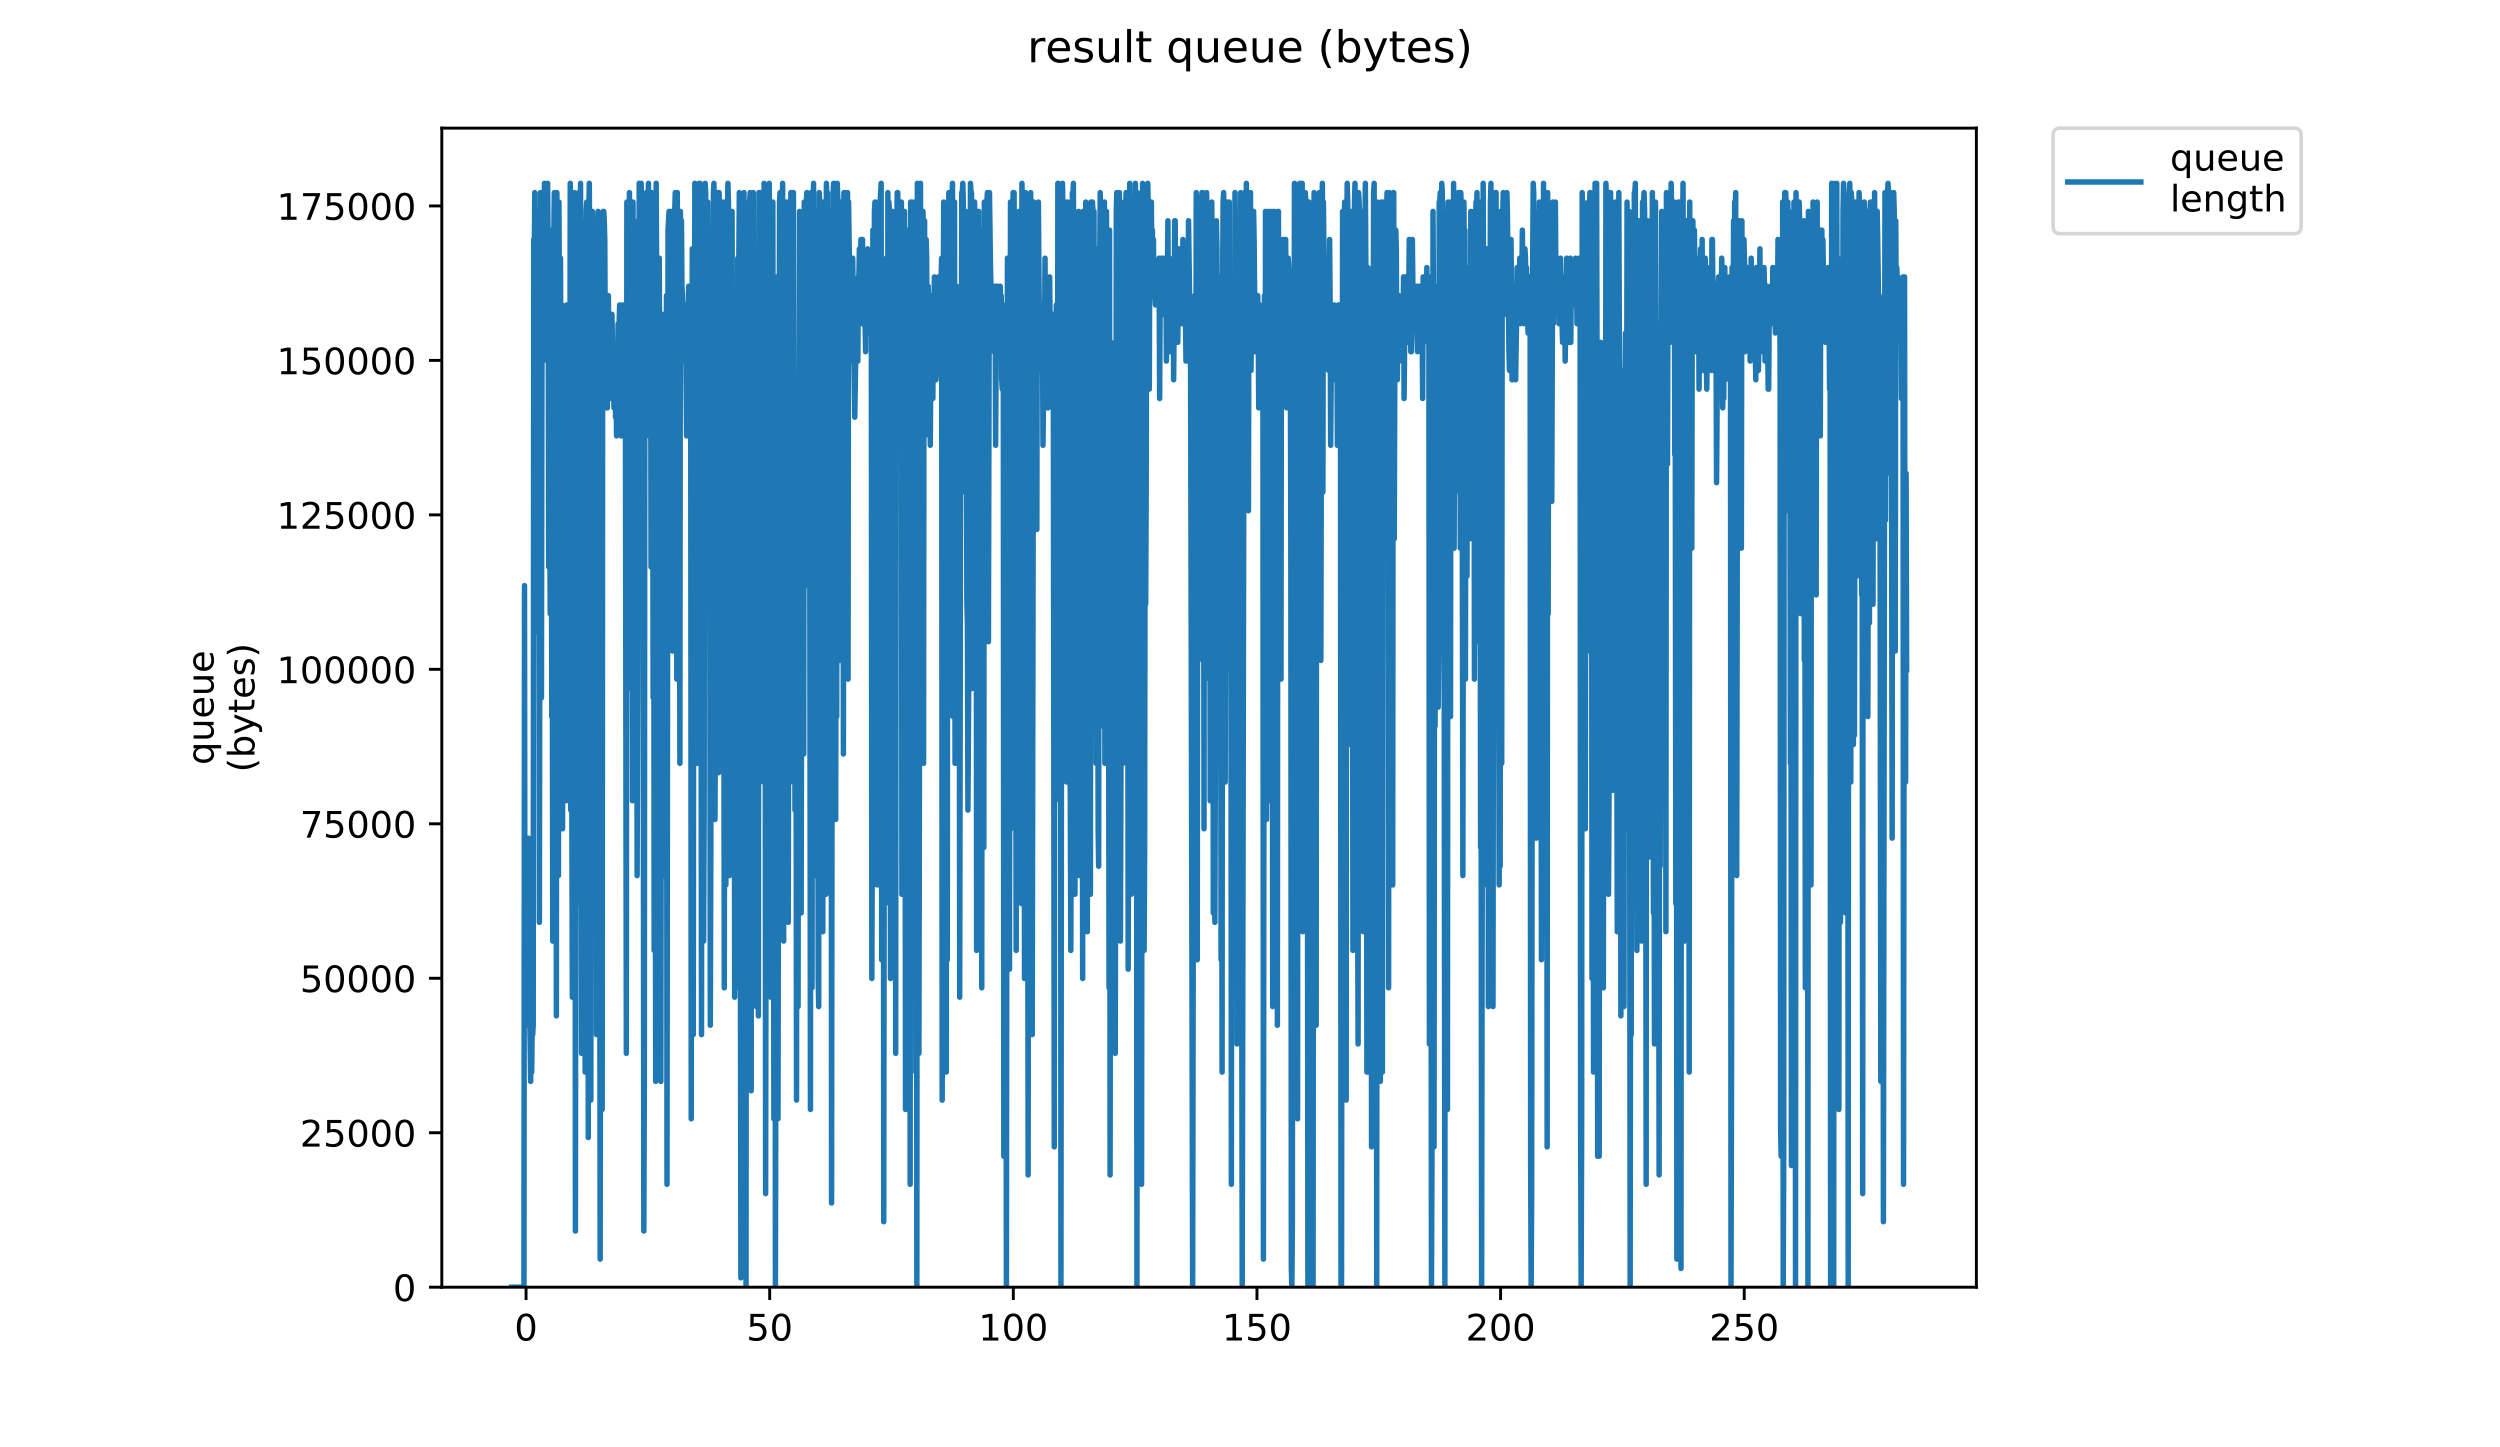 <?xml version="1.0" encoding="utf-8" standalone="no"?>
<!DOCTYPE svg PUBLIC "-//W3C//DTD SVG 1.1//EN"
  "http://www.w3.org/Graphics/SVG/1.1/DTD/svg11.dtd">
<!-- Created with matplotlib (https://matplotlib.org/) -->
<svg height="396pt" version="1.1" viewBox="0 0 684 396" width="684pt" xmlns="http://www.w3.org/2000/svg" xmlns:xlink="http://www.w3.org/1999/xlink">
 <defs>
  <style type="text/css">
*{stroke-linecap:butt;stroke-linejoin:round;}
  </style>
 </defs>
 <g id="figure_1">
  <g id="patch_1">
   <path d="M 0 396 
L 684 396 
L 684 0 
L 0 0 
z
" style="fill:#ffffff;"/>
  </g>
  <g id="axes_1">
   <g id="patch_2">
    <path d="M 120.879 352.174 
L 540.734 352.174 
L 540.734 35.062 
L 120.879 35.062 
z
" style="fill:#ffffff;"/>
   </g>
   <g id="matplotlib.axis_1">
    <g id="xtick_1">
     <g id="line2d_1">
      <defs>
       <path d="M 0 0 
L 0 3.5 
" id="md3174b43a6" style="stroke:#000000;stroke-width:0.8;"/>
      </defs>
      <g>
       <use style="stroke:#000000;stroke-width:0.8;" x="143.93" xlink:href="#md3174b43a6" y="352.174"/>
      </g>
     </g>
     <g id="text_1">
      <!-- 0 -->
      <defs>
       <path d="M 31.781 66.406 
Q 24.172 66.406 20.328 58.906 
Q 16.5 51.422 16.5 36.375 
Q 16.5 21.391 20.328 13.891 
Q 24.172 6.391 31.781 6.391 
Q 39.453 6.391 43.281 13.891 
Q 47.125 21.391 47.125 36.375 
Q 47.125 51.422 43.281 58.906 
Q 39.453 66.406 31.781 66.406 
z
M 31.781 74.219 
Q 44.047 74.219 50.516 64.516 
Q 56.984 54.828 56.984 36.375 
Q 56.984 17.969 50.516 8.266 
Q 44.047 -1.422 31.781 -1.422 
Q 19.531 -1.422 13.062 8.266 
Q 6.594 17.969 6.594 36.375 
Q 6.594 54.828 13.062 64.516 
Q 19.531 74.219 31.781 74.219 
z
" id="DejaVuSans-48"/>
      </defs>
      <g transform="translate(140.748 366.773)scale(0.1 -0.1)">
       <use xlink:href="#DejaVuSans-48"/>
      </g>
     </g>
    </g>
    <g id="xtick_2">
     <g id="line2d_2">
      <g>
       <use style="stroke:#000000;stroke-width:0.8;" x="210.588" xlink:href="#md3174b43a6" y="352.174"/>
      </g>
     </g>
     <g id="text_2">
      <!-- 50 -->
      <defs>
       <path d="M 10.797 72.906 
L 49.516 72.906 
L 49.516 64.594 
L 19.828 64.594 
L 19.828 46.734 
Q 21.969 47.469 24.109 47.828 
Q 26.266 48.188 28.422 48.188 
Q 40.625 48.188 47.75 41.5 
Q 54.891 34.812 54.891 23.391 
Q 54.891 11.625 47.562 5.094 
Q 40.234 -1.422 26.906 -1.422 
Q 22.312 -1.422 17.547 -0.641 
Q 12.797 0.141 7.719 1.703 
L 7.719 11.625 
Q 12.109 9.234 16.797 8.062 
Q 21.484 6.891 26.703 6.891 
Q 35.156 6.891 40.078 11.328 
Q 45.016 15.766 45.016 23.391 
Q 45.016 31 40.078 35.438 
Q 35.156 39.891 26.703 39.891 
Q 22.75 39.891 18.812 39.016 
Q 14.891 38.141 10.797 36.281 
z
" id="DejaVuSans-53"/>
      </defs>
      <g transform="translate(204.225 366.773)scale(0.1 -0.1)">
       <use xlink:href="#DejaVuSans-53"/>
       <use x="63.623" xlink:href="#DejaVuSans-48"/>
      </g>
     </g>
    </g>
    <g id="xtick_3">
     <g id="line2d_3">
      <g>
       <use style="stroke:#000000;stroke-width:0.8;" x="277.246" xlink:href="#md3174b43a6" y="352.174"/>
      </g>
     </g>
     <g id="text_3">
      <!-- 100 -->
      <defs>
       <path d="M 12.406 8.297 
L 28.516 8.297 
L 28.516 63.922 
L 10.984 60.406 
L 10.984 69.391 
L 28.422 72.906 
L 38.281 72.906 
L 38.281 8.297 
L 54.391 8.297 
L 54.391 0 
L 12.406 0 
z
" id="DejaVuSans-49"/>
      </defs>
      <g transform="translate(267.703 366.773)scale(0.1 -0.1)">
       <use xlink:href="#DejaVuSans-49"/>
       <use x="63.623" xlink:href="#DejaVuSans-48"/>
       <use x="127.246" xlink:href="#DejaVuSans-48"/>
      </g>
     </g>
    </g>
    <g id="xtick_4">
     <g id="line2d_4">
      <g>
       <use style="stroke:#000000;stroke-width:0.8;" x="343.905" xlink:href="#md3174b43a6" y="352.174"/>
      </g>
     </g>
     <g id="text_4">
      <!-- 150 -->
      <g transform="translate(334.361 366.773)scale(0.1 -0.1)">
       <use xlink:href="#DejaVuSans-49"/>
       <use x="63.623" xlink:href="#DejaVuSans-53"/>
       <use x="127.246" xlink:href="#DejaVuSans-48"/>
      </g>
     </g>
    </g>
    <g id="xtick_5">
     <g id="line2d_5">
      <g>
       <use style="stroke:#000000;stroke-width:0.8;" x="410.563" xlink:href="#md3174b43a6" y="352.174"/>
      </g>
     </g>
     <g id="text_5">
      <!-- 200 -->
      <defs>
       <path d="M 19.188 8.297 
L 53.609 8.297 
L 53.609 0 
L 7.328 0 
L 7.328 8.297 
Q 12.938 14.109 22.625 23.891 
Q 32.328 33.688 34.812 36.531 
Q 39.547 41.844 41.422 45.531 
Q 43.312 49.219 43.312 52.781 
Q 43.312 58.594 39.234 62.25 
Q 35.156 65.922 28.609 65.922 
Q 23.969 65.922 18.812 64.312 
Q 13.672 62.703 7.812 59.422 
L 7.812 69.391 
Q 13.766 71.781 18.938 73 
Q 24.125 74.219 28.422 74.219 
Q 39.75 74.219 46.484 68.547 
Q 53.219 62.891 53.219 53.422 
Q 53.219 48.922 51.531 44.891 
Q 49.859 40.875 45.406 35.406 
Q 44.188 33.984 37.641 27.219 
Q 31.109 20.453 19.188 8.297 
z
" id="DejaVuSans-50"/>
      </defs>
      <g transform="translate(401.019 366.773)scale(0.1 -0.1)">
       <use xlink:href="#DejaVuSans-50"/>
       <use x="63.623" xlink:href="#DejaVuSans-48"/>
       <use x="127.246" xlink:href="#DejaVuSans-48"/>
      </g>
     </g>
    </g>
    <g id="xtick_6">
     <g id="line2d_6">
      <g>
       <use style="stroke:#000000;stroke-width:0.8;" x="477.221" xlink:href="#md3174b43a6" y="352.174"/>
      </g>
     </g>
     <g id="text_6">
      <!-- 250 -->
      <g transform="translate(467.678 366.773)scale(0.1 -0.1)">
       <use xlink:href="#DejaVuSans-50"/>
       <use x="63.623" xlink:href="#DejaVuSans-53"/>
       <use x="127.246" xlink:href="#DejaVuSans-48"/>
      </g>
     </g>
    </g>
   </g>
   <g id="matplotlib.axis_2">
    <g id="ytick_1">
     <g id="line2d_7">
      <defs>
       <path d="M 0 0 
L -3.5 0 
" id="m52526a9db9" style="stroke:#000000;stroke-width:0.8;"/>
      </defs>
      <g>
       <use style="stroke:#000000;stroke-width:0.8;" x="120.879" xlink:href="#m52526a9db9" y="352.174"/>
      </g>
     </g>
     <g id="text_7">
      <!-- 0 -->
      <g transform="translate(107.516 355.973)scale(0.1 -0.1)">
       <use xlink:href="#DejaVuSans-48"/>
      </g>
     </g>
    </g>
    <g id="ytick_2">
     <g id="line2d_8">
      <g>
       <use style="stroke:#000000;stroke-width:0.8;" x="120.879" xlink:href="#m52526a9db9" y="309.912"/>
      </g>
     </g>
     <g id="text_8">
      <!-- 25000 -->
      <g transform="translate(82.066 313.711)scale(0.1 -0.1)">
       <use xlink:href="#DejaVuSans-50"/>
       <use x="63.623" xlink:href="#DejaVuSans-53"/>
       <use x="127.246" xlink:href="#DejaVuSans-48"/>
       <use x="190.869" xlink:href="#DejaVuSans-48"/>
       <use x="254.492" xlink:href="#DejaVuSans-48"/>
      </g>
     </g>
    </g>
    <g id="ytick_3">
     <g id="line2d_9">
      <g>
       <use style="stroke:#000000;stroke-width:0.8;" x="120.879" xlink:href="#m52526a9db9" y="267.649"/>
      </g>
     </g>
     <g id="text_9">
      <!-- 50000 -->
      <g transform="translate(82.066 271.448)scale(0.1 -0.1)">
       <use xlink:href="#DejaVuSans-53"/>
       <use x="63.623" xlink:href="#DejaVuSans-48"/>
       <use x="127.246" xlink:href="#DejaVuSans-48"/>
       <use x="190.869" xlink:href="#DejaVuSans-48"/>
       <use x="254.492" xlink:href="#DejaVuSans-48"/>
      </g>
     </g>
    </g>
    <g id="ytick_4">
     <g id="line2d_10">
      <g>
       <use style="stroke:#000000;stroke-width:0.8;" x="120.879" xlink:href="#m52526a9db9" y="225.387"/>
      </g>
     </g>
     <g id="text_10">
      <!-- 75000 -->
      <defs>
       <path d="M 8.203 72.906 
L 55.078 72.906 
L 55.078 68.703 
L 28.609 0 
L 18.312 0 
L 43.219 64.594 
L 8.203 64.594 
z
" id="DejaVuSans-55"/>
      </defs>
      <g transform="translate(82.066 229.186)scale(0.1 -0.1)">
       <use xlink:href="#DejaVuSans-55"/>
       <use x="63.623" xlink:href="#DejaVuSans-53"/>
       <use x="127.246" xlink:href="#DejaVuSans-48"/>
       <use x="190.869" xlink:href="#DejaVuSans-48"/>
       <use x="254.492" xlink:href="#DejaVuSans-48"/>
      </g>
     </g>
    </g>
    <g id="ytick_5">
     <g id="line2d_11">
      <g>
       <use style="stroke:#000000;stroke-width:0.8;" x="120.879" xlink:href="#m52526a9db9" y="183.124"/>
      </g>
     </g>
     <g id="text_11">
      <!-- 100000 -->
      <g transform="translate(75.704 186.923)scale(0.1 -0.1)">
       <use xlink:href="#DejaVuSans-49"/>
       <use x="63.623" xlink:href="#DejaVuSans-48"/>
       <use x="127.246" xlink:href="#DejaVuSans-48"/>
       <use x="190.869" xlink:href="#DejaVuSans-48"/>
       <use x="254.492" xlink:href="#DejaVuSans-48"/>
       <use x="318.115" xlink:href="#DejaVuSans-48"/>
      </g>
     </g>
    </g>
    <g id="ytick_6">
     <g id="line2d_12">
      <g>
       <use style="stroke:#000000;stroke-width:0.8;" x="120.879" xlink:href="#m52526a9db9" y="140.862"/>
      </g>
     </g>
     <g id="text_12">
      <!-- 125000 -->
      <g transform="translate(75.704 144.661)scale(0.1 -0.1)">
       <use xlink:href="#DejaVuSans-49"/>
       <use x="63.623" xlink:href="#DejaVuSans-50"/>
       <use x="127.246" xlink:href="#DejaVuSans-53"/>
       <use x="190.869" xlink:href="#DejaVuSans-48"/>
       <use x="254.492" xlink:href="#DejaVuSans-48"/>
       <use x="318.115" xlink:href="#DejaVuSans-48"/>
      </g>
     </g>
    </g>
    <g id="ytick_7">
     <g id="line2d_13">
      <g>
       <use style="stroke:#000000;stroke-width:0.8;" x="120.879" xlink:href="#m52526a9db9" y="98.599"/>
      </g>
     </g>
     <g id="text_13">
      <!-- 150000 -->
      <g transform="translate(75.704 102.398)scale(0.1 -0.1)">
       <use xlink:href="#DejaVuSans-49"/>
       <use x="63.623" xlink:href="#DejaVuSans-53"/>
       <use x="127.246" xlink:href="#DejaVuSans-48"/>
       <use x="190.869" xlink:href="#DejaVuSans-48"/>
       <use x="254.492" xlink:href="#DejaVuSans-48"/>
       <use x="318.115" xlink:href="#DejaVuSans-48"/>
      </g>
     </g>
    </g>
    <g id="ytick_8">
     <g id="line2d_14">
      <g>
       <use style="stroke:#000000;stroke-width:0.8;" x="120.879" xlink:href="#m52526a9db9" y="56.337"/>
      </g>
     </g>
     <g id="text_14">
      <!-- 175000 -->
      <g transform="translate(75.704 60.136)scale(0.1 -0.1)">
       <use xlink:href="#DejaVuSans-49"/>
       <use x="63.623" xlink:href="#DejaVuSans-55"/>
       <use x="127.246" xlink:href="#DejaVuSans-53"/>
       <use x="190.869" xlink:href="#DejaVuSans-48"/>
       <use x="254.492" xlink:href="#DejaVuSans-48"/>
       <use x="318.115" xlink:href="#DejaVuSans-48"/>
      </g>
     </g>
    </g>
    <g id="text_15">
     <!-- queue -->
     <defs>
      <path d="M 14.797 27.297 
Q 14.797 17.391 18.875 11.75 
Q 22.953 6.109 30.078 6.109 
Q 37.203 6.109 41.297 11.75 
Q 45.406 17.391 45.406 27.297 
Q 45.406 37.203 41.297 42.844 
Q 37.203 48.484 30.078 48.484 
Q 22.953 48.484 18.875 42.844 
Q 14.797 37.203 14.797 27.297 
z
M 45.406 8.203 
Q 42.578 3.328 38.25 0.953 
Q 33.938 -1.422 27.875 -1.422 
Q 17.969 -1.422 11.734 6.484 
Q 5.516 14.406 5.516 27.297 
Q 5.516 40.188 11.734 48.094 
Q 17.969 56 27.875 56 
Q 33.938 56 38.25 53.625 
Q 42.578 51.266 45.406 46.391 
L 45.406 54.688 
L 54.391 54.688 
L 54.391 -20.797 
L 45.406 -20.797 
z
" id="DejaVuSans-113"/>
      <path d="M 8.5 21.578 
L 8.5 54.688 
L 17.484 54.688 
L 17.484 21.922 
Q 17.484 14.156 20.5 10.266 
Q 23.531 6.391 29.594 6.391 
Q 36.859 6.391 41.078 11.031 
Q 45.312 15.672 45.312 23.688 
L 45.312 54.688 
L 54.297 54.688 
L 54.297 0 
L 45.312 0 
L 45.312 8.406 
Q 42.047 3.422 37.719 1 
Q 33.406 -1.422 27.688 -1.422 
Q 18.266 -1.422 13.375 4.438 
Q 8.5 10.297 8.5 21.578 
z
M 31.109 56 
z
" id="DejaVuSans-117"/>
      <path d="M 56.203 29.594 
L 56.203 25.203 
L 14.891 25.203 
Q 15.484 15.922 20.484 11.062 
Q 25.484 6.203 34.422 6.203 
Q 39.594 6.203 44.453 7.469 
Q 49.312 8.734 54.109 11.281 
L 54.109 2.781 
Q 49.266 0.734 44.188 -0.344 
Q 39.109 -1.422 33.891 -1.422 
Q 20.797 -1.422 13.156 6.188 
Q 5.516 13.812 5.516 26.812 
Q 5.516 40.234 12.766 48.109 
Q 20.016 56 32.328 56 
Q 43.359 56 49.781 48.891 
Q 56.203 41.797 56.203 29.594 
z
M 47.219 32.234 
Q 47.125 39.594 43.094 43.984 
Q 39.062 48.391 32.422 48.391 
Q 24.906 48.391 20.391 44.141 
Q 15.875 39.891 15.188 32.172 
z
" id="DejaVuSans-101"/>
     </defs>
     <g transform="translate(58.426 209.283)rotate(-90)scale(0.1 -0.1)">
      <use xlink:href="#DejaVuSans-113"/>
      <use x="63.477" xlink:href="#DejaVuSans-117"/>
      <use x="126.855" xlink:href="#DejaVuSans-101"/>
      <use x="188.379" xlink:href="#DejaVuSans-117"/>
      <use x="251.758" xlink:href="#DejaVuSans-101"/>
     </g>
     <!-- (bytes) -->
     <defs>
      <path d="M 31 75.875 
Q 24.469 64.656 21.281 53.656 
Q 18.109 42.672 18.109 31.391 
Q 18.109 20.125 21.312 9.062 
Q 24.516 -2 31 -13.188 
L 23.188 -13.188 
Q 15.875 -1.703 12.234 9.375 
Q 8.594 20.453 8.594 31.391 
Q 8.594 42.281 12.203 53.312 
Q 15.828 64.359 23.188 75.875 
z
" id="DejaVuSans-40"/>
      <path d="M 48.688 27.297 
Q 48.688 37.203 44.609 42.844 
Q 40.531 48.484 33.406 48.484 
Q 26.266 48.484 22.188 42.844 
Q 18.109 37.203 18.109 27.297 
Q 18.109 17.391 22.188 11.75 
Q 26.266 6.109 33.406 6.109 
Q 40.531 6.109 44.609 11.75 
Q 48.688 17.391 48.688 27.297 
z
M 18.109 46.391 
Q 20.953 51.266 25.266 53.625 
Q 29.594 56 35.594 56 
Q 45.562 56 51.781 48.094 
Q 58.016 40.188 58.016 27.297 
Q 58.016 14.406 51.781 6.484 
Q 45.562 -1.422 35.594 -1.422 
Q 29.594 -1.422 25.266 0.953 
Q 20.953 3.328 18.109 8.203 
L 18.109 0 
L 9.078 0 
L 9.078 75.984 
L 18.109 75.984 
z
" id="DejaVuSans-98"/>
      <path d="M 32.172 -5.078 
Q 28.375 -14.844 24.75 -17.812 
Q 21.141 -20.797 15.094 -20.797 
L 7.906 -20.797 
L 7.906 -13.281 
L 13.188 -13.281 
Q 16.891 -13.281 18.938 -11.516 
Q 21 -9.766 23.484 -3.219 
L 25.094 0.875 
L 2.984 54.688 
L 12.5 54.688 
L 29.594 11.922 
L 46.688 54.688 
L 56.203 54.688 
z
" id="DejaVuSans-121"/>
      <path d="M 18.312 70.219 
L 18.312 54.688 
L 36.812 54.688 
L 36.812 47.703 
L 18.312 47.703 
L 18.312 18.016 
Q 18.312 11.328 20.141 9.422 
Q 21.969 7.516 27.594 7.516 
L 36.812 7.516 
L 36.812 0 
L 27.594 0 
Q 17.188 0 13.234 3.875 
Q 9.281 7.766 9.281 18.016 
L 9.281 47.703 
L 2.688 47.703 
L 2.688 54.688 
L 9.281 54.688 
L 9.281 70.219 
z
" id="DejaVuSans-116"/>
      <path d="M 44.281 53.078 
L 44.281 44.578 
Q 40.484 46.531 36.375 47.5 
Q 32.281 48.484 27.875 48.484 
Q 21.188 48.484 17.844 46.438 
Q 14.5 44.391 14.5 40.281 
Q 14.5 37.156 16.891 35.375 
Q 19.281 33.594 26.516 31.984 
L 29.594 31.297 
Q 39.156 29.25 43.188 25.516 
Q 47.219 21.781 47.219 15.094 
Q 47.219 7.469 41.188 3.016 
Q 35.156 -1.422 24.609 -1.422 
Q 20.219 -1.422 15.453 -0.562 
Q 10.688 0.297 5.422 2 
L 5.422 11.281 
Q 10.406 8.688 15.234 7.391 
Q 20.062 6.109 24.812 6.109 
Q 31.156 6.109 34.562 8.281 
Q 37.984 10.453 37.984 14.406 
Q 37.984 18.062 35.516 20.016 
Q 33.062 21.969 24.703 23.781 
L 21.578 24.516 
Q 13.234 26.266 9.516 29.906 
Q 5.812 33.547 5.812 39.891 
Q 5.812 47.609 11.281 51.797 
Q 16.75 56 26.812 56 
Q 31.781 56 36.172 55.266 
Q 40.578 54.547 44.281 53.078 
z
" id="DejaVuSans-115"/>
      <path d="M 8.016 75.875 
L 15.828 75.875 
Q 23.141 64.359 26.781 53.312 
Q 30.422 42.281 30.422 31.391 
Q 30.422 20.453 26.781 9.375 
Q 23.141 -1.703 15.828 -13.188 
L 8.016 -13.188 
Q 14.5 -2 17.703 9.062 
Q 20.906 20.125 20.906 31.391 
Q 20.906 42.672 17.703 53.656 
Q 14.5 64.656 8.016 75.875 
z
" id="DejaVuSans-41"/>
     </defs>
     <g transform="translate(69.624 211.295)rotate(-90)scale(0.1 -0.1)">
      <use xlink:href="#DejaVuSans-40"/>
      <use x="39.014" xlink:href="#DejaVuSans-98"/>
      <use x="102.49" xlink:href="#DejaVuSans-121"/>
      <use x="161.67" xlink:href="#DejaVuSans-116"/>
      <use x="200.879" xlink:href="#DejaVuSans-101"/>
      <use x="262.402" xlink:href="#DejaVuSans-115"/>
      <use x="314.502" xlink:href="#DejaVuSans-41"/>
     </g>
    </g>
   </g>
   <g id="line2d_15">
    <path clip-path="url(#pff892da061)" d="M 139.963 352.174 
L 143.355 352.174 
L 143.503 160.218 
L 143.642 277.951 
L 143.922 249.798 
L 144.062 280.511 
L 144.344 270.273 
L 144.487 272.832 
L 144.628 229.322 
L 144.768 277.951 
L 144.908 275.392 
L 145.188 295.867 
L 145.329 265.154 
L 145.469 293.318 
L 145.609 280.511 
L 145.749 283.07 
L 145.889 280.511 
L 146.029 65.52 
L 146.168 73.888 
L 146.308 52.699 
L 146.588 129.505 
L 146.729 111.589 
L 146.876 165.337 
L 147.016 173.015 
L 147.156 57.841 
L 147.296 109.03 
L 147.435 73.198 
L 147.575 252.357 
L 147.856 52.699 
L 147.998 62.96 
L 148.137 190.931 
L 148.277 98.792 
L 148.417 88.554 
L 148.557 98.792 
L 148.697 53.95 
L 148.836 55.282 
L 148.976 50.163 
L 149.117 70.638 
L 149.257 52.699 
L 149.542 62.96 
L 149.832 50.163 
L 149.972 70.638 
L 150.113 155.099 
L 150.253 98.792 
L 150.533 167.896 
L 150.673 80.876 
L 150.814 62.96 
L 150.953 196.05 
L 151.094 160.218 
L 151.234 257.476 
L 151.375 78.317 
L 151.659 52.699 
L 151.799 144.861 
L 152.081 103.911 
L 152.22 277.951 
L 152.36 52.699 
L 152.5 114.148 
L 152.64 103.911 
L 152.783 239.56 
L 152.925 55.282 
L 153.068 85.995 
L 153.209 198.609 
L 153.35 70.638 
L 153.49 111.589 
L 153.63 213.966 
L 153.77 83.435 
L 153.91 226.763 
L 154.05 119.267 
L 154.19 211.406 
L 154.47 155.099 
L 154.611 170.456 
L 154.752 109.03 
L 154.892 219.085 
L 155.032 83.435 
L 155.172 185.812 
L 155.312 160.218 
L 155.452 201.169 
L 155.592 88.554 
L 155.732 98.792 
L 155.871 152.54 
L 156.017 50.163 
L 156.164 221.644 
L 156.31 162.777 
L 156.59 272.832 
L 156.729 60.401 
L 157.009 157.659 
L 157.149 52.699 
L 157.291 78.317 
L 157.432 336.818 
L 157.711 83.435 
L 157.851 247.238 
L 158.131 185.812 
L 158.271 52.699 
L 158.41 203.728 
L 158.55 193.49 
L 158.834 50.163 
L 159.113 288.189 
L 159.253 68.079 
L 159.393 62.96 
L 159.533 121.827 
L 159.673 60.401 
L 159.813 68.079 
L 160.096 293.318 
L 160.237 91.114 
L 160.379 57.841 
L 160.522 55.282 
L 160.664 132.064 
L 160.807 134.624 
L 160.95 311.224 
L 161.093 57.841 
L 161.233 50.163 
L 161.375 75.757 
L 161.655 300.986 
L 161.795 83.435 
L 162.074 57.841 
L 162.354 170.456 
L 162.789 60.401 
L 162.932 183.253 
L 163.073 129.505 
L 163.214 283.07 
L 163.354 234.461 
L 163.494 62.96 
L 163.635 57.841 
L 163.775 60.401 
L 163.917 65.52 
L 164.2 344.496 
L 164.48 173.015 
L 164.621 119.267 
L 164.762 303.545 
L 164.902 65.52 
L 165.042 57.841 
L 165.183 57.841 
L 165.326 60.401 
L 165.466 65.52 
L 165.606 93.673 
L 165.746 93.673 
L 165.887 111.589 
L 166.027 103.911 
L 166.166 111.589 
L 166.446 80.876 
L 166.726 109.03 
L 166.866 96.233 
L 167.006 101.351 
L 167.146 91.114 
L 167.286 109.03 
L 167.426 85.995 
L 167.705 103.911 
L 167.845 101.351 
L 167.986 111.589 
L 168.127 109.03 
L 168.267 96.233 
L 168.408 114.148 
L 168.55 106.47 
L 168.691 119.267 
L 169.112 88.554 
L 169.252 91.114 
L 169.395 88.554 
L 169.536 83.435 
L 169.676 101.351 
L 169.817 101.351 
L 169.957 119.267 
L 170.238 93.673 
L 170.379 83.435 
L 170.521 98.792 
L 170.663 96.233 
L 170.805 103.911 
L 170.945 88.554 
L 171.086 91.114 
L 171.366 288.189 
L 171.507 55.282 
L 171.788 80.876 
L 171.928 80.876 
L 172.068 78.317 
L 172.209 52.699 
L 172.349 75.757 
L 172.489 188.372 
L 172.629 144.861 
L 172.769 170.456 
L 172.91 96.233 
L 173.052 219.085 
L 173.193 55.282 
L 173.334 103.911 
L 173.475 60.401 
L 173.615 178.134 
L 173.896 83.435 
L 174.036 180.693 
L 174.177 129.505 
L 174.317 239.56 
L 174.458 188.372 
L 174.599 93.673 
L 174.74 139.743 
L 174.881 50.163 
L 175.302 78.317 
L 175.443 50.163 
L 175.584 62.96 
L 175.725 116.708 
L 175.866 57.841 
L 176.149 336.818 
L 176.29 295.867 
L 176.431 88.554 
L 176.571 101.351 
L 176.855 52.699 
L 176.997 52.699 
L 177.138 68.079 
L 177.421 50.163 
L 177.562 119.267 
L 177.703 65.52 
L 177.843 98.792 
L 177.984 57.841 
L 178.124 155.099 
L 178.264 52.699 
L 178.546 75.757 
L 178.688 190.931 
L 178.83 78.317 
L 178.97 260.035 
L 179.11 65.52 
L 179.392 295.867 
L 179.532 50.163 
L 179.814 106.47 
L 179.955 244.679 
L 180.096 196.05 
L 180.237 272.832 
L 180.377 70.638 
L 180.518 111.589 
L 180.8 295.867 
L 180.941 188.372 
L 181.083 183.253 
L 181.224 85.995 
L 181.365 101.351 
L 181.506 239.56 
L 181.646 103.911 
L 181.786 178.134 
L 181.927 178.134 
L 182.067 211.406 
L 182.208 185.812 
L 182.348 80.876 
L 182.489 324.021 
L 182.771 62.96 
L 183.053 57.841 
L 183.195 78.317 
L 183.335 162.777 
L 183.476 57.841 
L 183.757 73.198 
L 183.898 75.757 
L 184.039 178.134 
L 184.32 57.841 
L 184.461 62.96 
L 184.744 52.699 
L 184.885 68.079 
L 185.029 55.282 
L 185.171 185.812 
L 185.311 52.699 
L 185.452 157.659 
L 185.594 75.757 
L 185.738 78.317 
L 186.02 208.847 
L 186.161 57.841 
L 186.301 73.198 
L 186.443 60.401 
L 186.583 78.317 
L 186.723 80.876 
L 187.147 98.792 
L 187.287 96.233 
L 187.427 83.435 
L 187.568 88.554 
L 187.849 119.267 
L 188.418 78.317 
L 188.558 78.317 
L 188.699 101.351 
L 188.839 103.911 
L 188.98 103.911 
L 189.122 306.105 
L 189.404 68.079 
L 189.685 283.07 
L 189.827 121.827 
L 189.967 103.911 
L 190.107 50.163 
L 190.247 60.401 
L 190.388 52.699 
L 190.53 55.282 
L 190.67 208.847 
L 190.81 60.401 
L 190.953 65.52 
L 191.236 50.163 
L 191.376 52.699 
L 191.516 50.163 
L 191.796 167.896 
L 191.937 283.07 
L 192.078 57.841 
L 192.502 257.476 
L 192.65 224.203 
L 192.791 78.317 
L 192.931 50.163 
L 193.072 52.699 
L 193.213 144.861 
L 193.497 101.351 
L 193.638 55.282 
L 194.201 160.218 
L 194.342 280.511 
L 194.484 231.882 
L 194.627 96.233 
L 194.768 88.554 
L 194.91 124.386 
L 195.05 216.525 
L 195.191 52.699 
L 195.333 50.163 
L 195.473 111.589 
L 195.614 224.203 
L 195.756 193.49 
L 195.9 60.401 
L 196.042 206.287 
L 196.185 160.218 
L 196.325 52.699 
L 196.466 52.699 
L 196.609 211.406 
L 196.75 52.699 
L 196.893 62.96 
L 197.035 55.282 
L 197.176 119.267 
L 197.318 106.47 
L 197.459 147.421 
L 197.6 124.386 
L 197.741 55.282 
L 197.882 68.079 
L 198.164 270.273 
L 198.448 55.282 
L 198.593 242.119 
L 198.734 57.841 
L 198.876 101.351 
L 199.018 57.841 
L 199.16 50.163 
L 199.303 55.282 
L 199.444 85.995 
L 199.585 239.56 
L 199.727 165.041 
L 199.868 188.372 
L 200.009 185.812 
L 200.15 149.98 
L 200.292 57.841 
L 200.432 124.386 
L 200.573 114.148 
L 200.714 162.777 
L 200.856 106.47 
L 200.997 272.832 
L 201.281 185.812 
L 201.423 270.273 
L 201.565 226.763 
L 201.708 242.119 
L 201.848 70.638 
L 201.991 73.198 
L 202.135 73.198 
L 202.277 52.699 
L 202.703 349.615 
L 202.844 73.198 
L 202.985 57.841 
L 203.127 109.03 
L 203.269 57.841 
L 203.409 157.659 
L 203.55 52.699 
L 203.831 283.07 
L 203.973 221.644 
L 204.113 352.174 
L 204.254 91.114 
L 204.396 132.064 
L 204.537 224.203 
L 204.679 111.589 
L 204.819 98.792 
L 204.96 55.282 
L 205.1 55.282 
L 205.241 52.699 
L 205.523 298.426 
L 205.664 62.96 
L 205.804 57.841 
L 205.946 103.911 
L 206.086 52.699 
L 206.367 170.456 
L 206.508 91.114 
L 206.649 226.763 
L 206.79 132.064 
L 206.932 275.392 
L 207.073 132.064 
L 207.214 249.798 
L 207.355 160.218 
L 207.496 277.951 
L 207.637 52.699 
L 207.92 52.699 
L 208.061 70.638 
L 208.201 68.008 
L 208.342 88.554 
L 208.482 201.169 
L 208.624 83.435 
L 208.765 78.317 
L 208.905 213.966 
L 209.046 50.163 
L 209.187 60.401 
L 209.331 147.421 
L 209.475 326.58 
L 209.761 119.267 
L 209.901 185.812 
L 210.042 132.064 
L 210.184 260.035 
L 210.324 55.282 
L 210.465 50.163 
L 210.606 149.98 
L 210.746 152.54 
L 210.886 272.832 
L 211.169 116.708 
L 211.309 57.841 
L 211.449 55.282 
L 211.729 306.105 
L 211.869 101.351 
L 212.009 83.435 
L 212.149 352.174 
L 212.292 277.951 
L 212.434 75.757 
L 212.715 157.659 
L 212.856 306.105 
L 213.278 55.282 
L 213.418 52.699 
L 213.7 157.659 
L 213.84 254.916 
L 214.125 50.163 
L 214.405 257.476 
L 214.545 75.757 
L 214.686 55.282 
L 214.826 68.079 
L 214.968 206.287 
L 215.109 216.525 
L 215.249 55.282 
L 215.39 60.401 
L 215.672 252.357 
L 215.956 85.995 
L 216.238 213.966 
L 216.379 52.699 
L 216.519 52.699 
L 216.659 55.282 
L 216.8 134.624 
L 216.939 52.699 
L 217.08 52.699 
L 217.504 221.644 
L 217.646 203.728 
L 217.787 175.574 
L 217.928 300.986 
L 218.069 132.064 
L 218.351 275.392 
L 218.491 152.54 
L 218.632 162.777 
L 218.773 57.841 
L 218.913 65.52 
L 219.054 119.267 
L 219.195 249.798 
L 219.478 96.233 
L 219.619 160.218 
L 219.76 147.421 
L 219.902 206.287 
L 220.044 55.282 
L 220.325 101.351 
L 220.608 55.282 
L 220.748 52.699 
L 220.889 80.876 
L 221.03 160.218 
L 221.313 62.96 
L 221.455 65.52 
L 221.739 303.545 
L 221.881 52.699 
L 222.022 129.505 
L 222.162 270.273 
L 222.445 68.079 
L 222.586 50.163 
L 222.727 93.673 
L 222.867 239.56 
L 223.149 57.841 
L 223.29 109.03 
L 223.43 119.267 
L 223.572 60.401 
L 223.855 267.713 
L 223.996 275.392 
L 224.137 52.699 
L 224.278 55.282 
L 224.418 129.505 
L 224.559 83.435 
L 224.841 124.386 
L 224.982 68.079 
L 225.123 254.916 
L 225.264 55.282 
L 225.544 85.995 
L 225.685 78.317 
L 225.826 244.679 
L 225.967 244.679 
L 226.107 50.163 
L 226.247 55.282 
L 226.388 52.699 
L 226.528 165.337 
L 226.669 57.841 
L 226.809 57.841 
L 226.95 119.267 
L 227.09 57.841 
L 227.231 83.435 
L 227.372 57.841 
L 227.513 329.139 
L 227.794 83.435 
L 227.937 52.699 
L 228.078 50.163 
L 228.219 50.163 
L 228.361 203.728 
L 228.503 142.302 
L 228.643 224.203 
L 228.784 132.064 
L 228.924 196.05 
L 229.065 50.163 
L 229.348 57.841 
L 229.488 73.198 
L 229.769 180.693 
L 229.91 116.708 
L 230.051 111.589 
L 230.191 55.282 
L 230.332 57.841 
L 230.473 75.757 
L 230.614 60.401 
L 230.754 206.287 
L 230.894 52.699 
L 231.175 52.699 
L 231.316 109.03 
L 231.456 60.401 
L 231.738 149.98 
L 231.879 52.699 
L 232.028 185.812 
L 232.169 55.211 
L 232.592 85.995 
L 232.874 70.638 
L 233.155 98.792 
L 233.299 70.638 
L 233.862 114.148 
L 234.146 96.233 
L 234.426 85.995 
L 234.709 98.792 
L 234.85 75.757 
L 234.991 75.757 
L 235.131 68.079 
L 235.272 78.317 
L 235.413 78.317 
L 235.554 65.52 
L 235.836 88.554 
L 235.982 65.52 
L 236.123 88.554 
L 236.264 85.995 
L 236.404 73.198 
L 236.545 85.995 
L 236.687 88.554 
L 236.827 96.233 
L 236.969 75.757 
L 237.114 88.554 
L 237.395 68.079 
L 237.679 91.114 
L 237.821 83.435 
L 237.964 83.435 
L 238.105 88.554 
L 238.387 73.198 
L 238.533 267.713 
L 238.677 224.203 
L 238.818 62.96 
L 238.959 70.638 
L 239.101 242.119 
L 239.243 57.841 
L 239.385 55.282 
L 239.526 55.282 
L 239.669 101.351 
L 239.953 65.52 
L 240.094 242.119 
L 240.236 139.743 
L 240.518 165.337 
L 240.659 142.302 
L 240.801 55.282 
L 241.083 50.163 
L 241.224 262.595 
L 241.365 247.238 
L 241.506 70.638 
L 241.647 85.995 
L 241.788 334.258 
L 242.069 106.47 
L 242.21 247.238 
L 242.35 185.812 
L 242.491 231.882 
L 242.633 114.148 
L 242.778 237 
L 242.921 52.699 
L 243.065 103.911 
L 243.209 55.282 
L 243.354 57.841 
L 243.498 114.148 
L 243.639 267.713 
L 243.78 101.351 
L 244.065 216.525 
L 244.207 57.841 
L 244.348 244.679 
L 244.49 60.401 
L 244.63 132.064 
L 244.77 73.198 
L 244.915 65.52 
L 245.058 288.189 
L 245.2 65.52 
L 245.341 65.52 
L 245.481 52.699 
L 245.622 52.699 
L 245.762 111.589 
L 245.907 65.52 
L 246.049 91.114 
L 246.19 60.401 
L 246.472 80.876 
L 246.615 55.282 
L 246.761 244.679 
L 246.903 73.198 
L 247.046 234.461 
L 247.186 203.728 
L 247.469 57.841 
L 247.749 303.545 
L 247.891 88.554 
L 248.032 91.114 
L 248.173 121.827 
L 248.313 62.96 
L 248.454 111.589 
L 248.595 244.679 
L 248.736 78.317 
L 248.877 101.351 
L 249.018 324.021 
L 249.159 55.282 
L 249.302 237 
L 249.442 55.282 
L 249.725 242.119 
L 249.865 229.322 
L 250.147 55.282 
L 250.427 157.659 
L 250.568 293.318 
L 250.708 157.659 
L 250.85 352.174 
L 250.993 50.163 
L 251.135 178.134 
L 251.275 68.079 
L 251.417 288.189 
L 251.84 50.163 
L 252.122 144.861 
L 252.262 60.401 
L 252.402 62.96 
L 252.543 57.841 
L 252.684 208.847 
L 252.826 60.401 
L 252.967 60.401 
L 253.108 98.792 
L 253.25 68.079 
L 253.392 65.52 
L 253.533 70.638 
L 253.675 103.911 
L 253.958 78.317 
L 254.24 119.267 
L 254.381 101.351 
L 254.523 121.827 
L 254.804 80.876 
L 255.229 109.03 
L 255.369 88.554 
L 255.51 85.995 
L 255.651 75.757 
L 255.792 85.995 
L 255.934 80.876 
L 256.075 103.911 
L 256.358 98.792 
L 256.5 93.673 
L 256.642 101.351 
L 256.782 75.757 
L 256.923 96.233 
L 257.065 98.792 
L 257.492 75.757 
L 257.634 70.638 
L 257.778 300.986 
L 257.919 267.713 
L 258.059 85.995 
L 258.199 55.282 
L 258.48 78.317 
L 258.621 98.792 
L 258.761 165.337 
L 258.901 293.318 
L 259.041 96.233 
L 259.182 262.595 
L 259.322 62.96 
L 259.462 173.015 
L 259.602 52.699 
L 259.882 57.841 
L 260.023 57.841 
L 260.163 62.96 
L 260.308 52.699 
L 260.456 55.282 
L 260.598 50.163 
L 260.738 196.05 
L 260.878 57.841 
L 261.019 55.282 
L 261.16 55.282 
L 261.301 208.847 
L 261.585 83.435 
L 261.726 78.317 
L 261.866 167.896 
L 262.007 152.54 
L 262.148 183.253 
L 262.289 106.47 
L 262.431 134.624 
L 262.571 272.832 
L 262.853 109.03 
L 262.994 124.386 
L 263.135 52.699 
L 263.277 52.699 
L 263.418 50.163 
L 263.558 55.282 
L 263.839 134.624 
L 263.979 60.401 
L 264.124 70.638 
L 264.263 57.841 
L 264.543 165.337 
L 264.683 170.456 
L 264.823 221.644 
L 265.102 178.134 
L 265.242 80.876 
L 265.383 93.673 
L 265.523 50.163 
L 265.663 52.699 
L 265.802 52.699 
L 265.943 188.372 
L 266.083 70.638 
L 266.223 68.079 
L 266.363 57.841 
L 266.503 88.554 
L 266.644 55.282 
L 266.785 62.96 
L 266.925 124.386 
L 267.065 91.114 
L 267.205 260.035 
L 267.345 62.96 
L 267.485 98.792 
L 267.625 57.841 
L 267.764 57.841 
L 267.904 257.476 
L 268.186 109.03 
L 268.326 62.96 
L 268.466 116.708 
L 268.608 270.273 
L 268.748 75.757 
L 268.889 91.114 
L 269.03 85.995 
L 269.172 231.882 
L 269.312 55.282 
L 269.452 98.792 
L 269.592 57.841 
L 269.732 60.401 
L 269.872 80.876 
L 270.012 55.282 
L 270.152 52.699 
L 270.292 68.079 
L 270.432 175.574 
L 270.716 52.699 
L 270.996 73.198 
L 271.136 78.317 
L 271.277 78.317 
L 271.417 93.673 
L 271.696 93.673 
L 271.836 88.554 
L 271.977 96.233 
L 272.117 96.233 
L 272.257 78.317 
L 272.397 121.827 
L 272.677 78.317 
L 272.818 80.876 
L 272.958 78.317 
L 273.098 91.114 
L 273.237 91.114 
L 273.378 88.554 
L 273.519 88.554 
L 273.659 78.317 
L 273.799 88.554 
L 273.939 80.876 
L 274.079 103.911 
L 274.22 106.47 
L 274.36 83.435 
L 274.5 88.554 
L 274.642 316.342 
L 274.783 306.105 
L 274.924 206.287 
L 275.068 254.916 
L 275.212 239.56 
L 275.352 352.174 
L 275.631 70.638 
L 275.771 124.386 
L 275.911 78.317 
L 276.053 119.267 
L 276.194 265.154 
L 276.475 55.282 
L 276.617 226.763 
L 276.898 55.282 
L 277.039 83.435 
L 277.179 52.699 
L 277.461 52.699 
L 277.601 211.406 
L 277.743 216.525 
L 277.887 178.134 
L 278.028 260.035 
L 278.168 70.638 
L 278.451 144.861 
L 278.594 121.827 
L 278.743 57.841 
L 278.891 75.757 
L 279.039 183.253 
L 279.179 190.931 
L 279.319 65.52 
L 279.46 247.238 
L 279.6 50.163 
L 279.88 62.96 
L 280.024 80.876 
L 280.308 267.713 
L 280.589 52.699 
L 280.73 80.876 
L 280.871 55.282 
L 281.151 198.609 
L 281.295 321.461 
L 281.436 149.98 
L 281.856 57.841 
L 281.996 52.699 
L 282.415 283.07 
L 282.836 55.282 
L 282.977 60.401 
L 283.117 103.911 
L 283.258 78.317 
L 283.398 134.624 
L 283.538 124.386 
L 283.678 144.861 
L 283.818 65.52 
L 283.96 70.638 
L 284.101 55.282 
L 284.381 91.114 
L 284.52 83.435 
L 284.66 101.351 
L 284.8 101.351 
L 284.94 98.792 
L 285.079 83.435 
L 285.219 85.995 
L 285.361 121.827 
L 285.501 109.03 
L 285.641 106.47 
L 285.781 96.233 
L 285.92 70.638 
L 286.061 96.233 
L 286.201 75.757 
L 286.342 78.317 
L 286.626 111.589 
L 286.766 111.589 
L 287.046 85.995 
L 287.186 75.757 
L 287.466 106.47 
L 287.605 98.792 
L 287.747 98.792 
L 288.028 85.995 
L 288.168 85.995 
L 288.448 313.783 
L 288.588 139.743 
L 288.728 219.085 
L 288.868 175.574 
L 289.008 83.435 
L 289.147 96.233 
L 289.29 162.777 
L 289.43 50.163 
L 289.57 50.163 
L 289.71 52.699 
L 289.992 213.966 
L 290.132 73.198 
L 290.274 352.174 
L 290.555 55.282 
L 290.696 50.163 
L 290.837 57.841 
L 291.117 83.435 
L 291.257 211.406 
L 291.537 83.435 
L 291.816 213.966 
L 291.957 55.282 
L 292.101 55.282 
L 292.246 152.54 
L 292.391 57.841 
L 292.826 216.525 
L 292.97 260.035 
L 293.256 173.015 
L 293.397 52.699 
L 293.538 55.282 
L 293.679 50.163 
L 293.962 137.183 
L 294.102 244.679 
L 294.243 211.406 
L 294.523 60.401 
L 294.664 60.401 
L 294.806 106.47 
L 295.089 57.841 
L 295.23 73.198 
L 295.372 239.56 
L 295.654 129.505 
L 295.794 147.421 
L 295.935 60.401 
L 296.216 267.713 
L 296.356 57.841 
L 296.499 78.317 
L 296.64 132.064 
L 297.067 55.282 
L 297.207 57.841 
L 297.348 83.435 
L 297.488 254.916 
L 297.768 60.401 
L 298.052 60.401 
L 298.332 244.679 
L 298.472 55.282 
L 298.615 116.708 
L 298.756 121.827 
L 298.898 55.282 
L 299.038 57.841 
L 299.179 111.589 
L 299.321 57.841 
L 299.462 162.777 
L 299.743 132.064 
L 299.888 208.847 
L 300.029 68.079 
L 300.17 180.693 
L 300.31 155.099 
L 300.455 226.763 
L 300.596 237 
L 300.737 93.673 
L 301.019 52.699 
L 301.161 65.52 
L 301.306 198.609 
L 301.45 147.421 
L 301.597 142.302 
L 301.738 68.079 
L 301.88 98.792 
L 302.023 57.841 
L 302.164 55.282 
L 302.305 208.847 
L 302.446 70.638 
L 302.587 57.841 
L 302.728 57.841 
L 303.01 165.337 
L 303.151 68.079 
L 303.435 270.273 
L 303.577 62.96 
L 303.719 321.461 
L 304.005 93.673 
L 304.286 173.015 
L 304.426 121.827 
L 304.568 116.708 
L 304.708 178.134 
L 304.849 124.386 
L 304.99 178.134 
L 305.131 288.189 
L 305.275 216.525 
L 305.417 57.841 
L 305.557 52.699 
L 305.837 152.54 
L 305.978 139.743 
L 306.119 57.841 
L 306.26 52.699 
L 306.4 96.233 
L 306.541 257.476 
L 306.685 213.966 
L 306.827 70.638 
L 306.968 62.96 
L 307.108 206.287 
L 307.25 208.847 
L 307.53 55.282 
L 307.671 57.841 
L 307.811 93.673 
L 307.952 57.841 
L 308.098 52.699 
L 308.38 88.554 
L 308.52 132.064 
L 308.667 265.154 
L 308.808 208.847 
L 308.948 237 
L 309.09 50.163 
L 309.37 219.085 
L 309.512 244.679 
L 309.654 70.638 
L 309.795 55.282 
L 309.936 70.638 
L 310.077 119.267 
L 310.219 242.119 
L 310.359 80.876 
L 310.643 50.163 
L 310.783 65.52 
L 310.924 134.624 
L 311.065 352.174 
L 311.205 52.699 
L 311.346 60.401 
L 311.486 219.085 
L 311.907 60.401 
L 312.329 324.021 
L 312.614 50.163 
L 312.755 103.911 
L 313.036 260.035 
L 313.176 231.882 
L 313.318 116.708 
L 313.46 165.337 
L 313.603 132.064 
L 313.744 57.841 
L 313.884 70.638 
L 314.026 50.163 
L 314.307 62.96 
L 314.448 106.47 
L 314.59 62.96 
L 314.871 75.757 
L 315.011 55.282 
L 315.152 78.317 
L 315.294 62.96 
L 315.435 78.317 
L 315.577 65.52 
L 315.719 80.876 
L 315.86 78.317 
L 316.143 83.435 
L 316.284 83.435 
L 316.425 73.198 
L 316.567 73.198 
L 316.848 80.876 
L 317.13 70.638 
L 317.273 109.03 
L 317.413 83.435 
L 317.554 85.995 
L 317.695 80.876 
L 317.836 70.638 
L 317.977 70.638 
L 318.119 75.757 
L 318.261 85.995 
L 318.404 75.757 
L 318.545 75.757 
L 318.687 70.638 
L 318.831 85.995 
L 318.976 70.638 
L 319.12 98.792 
L 319.26 91.114 
L 319.542 60.401 
L 319.682 88.554 
L 319.823 83.435 
L 319.964 70.638 
L 320.258 96.233 
L 320.546 78.317 
L 320.686 88.554 
L 320.826 75.757 
L 320.966 78.317 
L 321.106 103.911 
L 321.247 88.554 
L 321.388 60.401 
L 321.529 60.401 
L 321.669 91.114 
L 321.809 83.435 
L 321.949 88.554 
L 322.089 73.198 
L 322.23 93.673 
L 322.511 68.079 
L 322.793 80.876 
L 322.933 78.317 
L 323.074 68.079 
L 323.356 88.554 
L 323.496 88.554 
L 323.636 65.52 
L 323.777 80.876 
L 324.059 70.638 
L 324.199 73.198 
L 324.48 98.792 
L 324.62 78.317 
L 324.761 98.792 
L 324.902 85.995 
L 325.042 83.435 
L 325.183 60.401 
L 325.748 101.351 
L 326.31 352.174 
L 326.732 96.233 
L 326.872 80.876 
L 327.013 213.966 
L 327.293 52.699 
L 327.433 124.386 
L 327.573 262.595 
L 327.713 103.911 
L 327.853 134.624 
L 327.996 60.401 
L 328.137 73.198 
L 328.279 70.638 
L 328.422 55.282 
L 328.562 78.317 
L 328.709 55.282 
L 328.856 52.699 
L 328.997 52.699 
L 329.138 180.693 
L 329.279 103.911 
L 329.42 226.763 
L 329.56 80.876 
L 329.701 185.812 
L 329.843 170.456 
L 330.123 52.699 
L 330.263 60.401 
L 330.403 142.302 
L 330.544 73.198 
L 330.829 93.673 
L 330.969 93.673 
L 331.111 219.085 
L 331.252 196.05 
L 331.534 55.282 
L 331.816 93.673 
L 331.957 249.798 
L 332.099 106.47 
L 332.244 226.763 
L 332.388 252.357 
L 332.529 206.287 
L 332.671 65.52 
L 332.812 60.401 
L 332.953 68.079 
L 333.094 124.386 
L 333.234 78.317 
L 333.517 193.49 
L 333.658 175.574 
L 333.799 75.757 
L 333.94 116.708 
L 334.081 262.595 
L 334.223 188.372 
L 334.363 293.318 
L 334.504 78.317 
L 334.644 55.282 
L 334.786 52.699 
L 335.068 68.079 
L 335.209 213.966 
L 335.49 73.198 
L 335.63 68.079 
L 335.772 55.282 
L 335.913 73.198 
L 336.057 60.401 
L 336.198 60.401 
L 336.34 55.282 
L 336.48 183.253 
L 336.622 132.064 
L 336.763 134.624 
L 336.904 324.021 
L 337.045 124.386 
L 337.33 149.98 
L 337.471 124.386 
L 337.611 119.267 
L 337.755 165.337 
L 337.895 52.699 
L 338.037 155.099 
L 338.177 96.233 
L 338.317 101.351 
L 338.459 285.629 
L 338.6 247.238 
L 338.88 57.841 
L 339.021 65.52 
L 339.162 114.148 
L 339.444 52.699 
L 339.87 352.174 
L 340.435 57.841 
L 340.577 52.699 
L 340.719 52.699 
L 340.862 106.47 
L 341.003 50.163 
L 341.144 126.946 
L 341.287 70.638 
L 341.43 75.757 
L 341.571 139.743 
L 341.712 73.198 
L 341.853 88.554 
L 341.995 78.317 
L 342.135 52.699 
L 342.277 101.351 
L 342.701 57.841 
L 342.842 65.52 
L 342.983 57.841 
L 343.124 65.52 
L 343.406 96.233 
L 343.547 91.114 
L 343.687 96.233 
L 343.97 85.995 
L 344.111 80.876 
L 344.252 91.114 
L 344.393 111.589 
L 344.535 103.911 
L 344.676 83.435 
L 344.817 106.47 
L 344.958 88.554 
L 345.1 88.554 
L 345.244 85.995 
L 345.385 91.114 
L 345.527 91.114 
L 345.668 344.496 
L 345.952 80.876 
L 346.094 224.203 
L 346.235 57.841 
L 346.518 224.203 
L 346.8 60.401 
L 346.941 119.267 
L 347.083 57.841 
L 347.224 219.085 
L 347.365 101.28 
L 347.506 142.302 
L 347.647 68.079 
L 347.788 73.198 
L 347.931 57.841 
L 348.073 114.148 
L 348.214 275.392 
L 348.498 60.401 
L 348.639 57.841 
L 348.78 147.421 
L 349.062 173.015 
L 349.206 260.035 
L 349.348 68.079 
L 349.49 280.511 
L 349.631 57.841 
L 349.772 57.841 
L 349.912 147.421 
L 350.053 68.079 
L 350.194 65.52 
L 350.476 185.812 
L 350.62 68.079 
L 350.761 73.198 
L 351.044 65.52 
L 351.327 73.198 
L 351.468 68.079 
L 351.609 73.198 
L 351.751 65.52 
L 351.892 80.876 
L 352.034 111.589 
L 352.175 103.911 
L 352.46 70.638 
L 352.601 73.198 
L 352.742 78.317 
L 352.886 98.792 
L 353.028 93.673 
L 353.169 149.98 
L 353.312 347.055 
L 353.454 352.174 
L 353.595 334.258 
L 353.736 80.876 
L 353.878 103.911 
L 354.019 165.337 
L 354.159 50.163 
L 354.3 62.96 
L 354.582 52.699 
L 355.008 306.105 
L 355.149 96.233 
L 355.29 121.827 
L 355.432 170.456 
L 355.573 50.163 
L 355.714 50.163 
L 355.855 57.841 
L 355.996 57.841 
L 356.137 216.525 
L 356.278 50.163 
L 356.419 254.916 
L 356.56 70.638 
L 356.704 167.896 
L 357.128 52.699 
L 357.274 55.282 
L 357.415 121.827 
L 357.557 134.624 
L 357.697 190.931 
L 357.839 352.174 
L 357.982 55.282 
L 358.124 55.282 
L 358.265 149.98 
L 358.406 144.861 
L 358.547 285.629 
L 358.689 83.435 
L 358.83 178.134 
L 358.971 175.574 
L 359.253 352.174 
L 359.537 52.699 
L 359.678 196.05 
L 359.819 68.079 
L 360.102 280.511 
L 360.244 65.52 
L 360.527 78.317 
L 360.671 55.282 
L 360.812 68.079 
L 360.953 52.699 
L 361.094 68.079 
L 361.236 62.96 
L 361.38 180.693 
L 361.662 60.401 
L 361.803 50.163 
L 361.945 134.624 
L 362.086 55.282 
L 362.367 83.435 
L 362.653 83.435 
L 362.794 85.995 
L 362.936 78.317 
L 363.077 80.876 
L 363.361 91.114 
L 363.502 101.351 
L 363.784 65.52 
L 363.925 83.435 
L 364.067 121.827 
L 364.352 85.995 
L 364.493 85.995 
L 364.777 103.911 
L 364.921 85.995 
L 365.062 83.435 
L 365.203 88.554 
L 365.344 101.351 
L 365.486 101.351 
L 365.769 91.114 
L 365.911 121.827 
L 366.195 83.435 
L 366.336 83.435 
L 366.478 96.233 
L 366.62 121.827 
L 366.761 109.03 
L 366.902 352.174 
L 367.044 352.174 
L 367.329 57.841 
L 367.47 70.638 
L 367.612 132.064 
L 367.894 55.282 
L 368.036 88.554 
L 368.317 300.986 
L 368.458 62.96 
L 368.598 50.163 
L 368.74 55.282 
L 368.88 78.317 
L 369.022 203.728 
L 369.163 88.554 
L 369.306 62.96 
L 369.449 62.96 
L 369.592 193.49 
L 369.734 178.134 
L 369.876 57.841 
L 370.019 129.505 
L 370.161 260.035 
L 370.303 201.098 
L 370.444 80.876 
L 370.586 55.282 
L 370.727 50.163 
L 371.009 121.827 
L 371.149 147.421 
L 371.573 285.629 
L 371.713 52.699 
L 371.855 55.282 
L 372.138 68.079 
L 372.279 157.659 
L 372.421 57.841 
L 372.563 93.673 
L 372.703 57.841 
L 372.847 88.554 
L 372.99 254.916 
L 373.132 213.966 
L 373.275 83.435 
L 373.559 50.163 
L 373.7 73.198 
L 373.983 293.318 
L 374.125 106.47 
L 374.266 73.198 
L 374.549 190.931 
L 374.69 293.318 
L 374.833 134.624 
L 374.974 139.743 
L 375.116 193.49 
L 375.258 313.783 
L 375.4 252.357 
L 375.682 98.792 
L 375.823 52.699 
L 375.965 50.163 
L 376.388 170.456 
L 376.529 165.337 
L 376.67 352.174 
L 376.811 55.282 
L 376.951 91.114 
L 377.093 208.847 
L 377.234 80.876 
L 377.375 60.401 
L 377.656 295.867 
L 377.938 55.282 
L 378.221 293.318 
L 378.362 55.282 
L 378.789 106.47 
L 379.07 60.401 
L 379.212 65.52 
L 379.494 52.699 
L 379.635 57.841 
L 379.776 116.708 
L 379.918 270.273 
L 380.059 52.699 
L 380.2 160.218 
L 380.341 98.792 
L 380.763 206.287 
L 380.903 75.757 
L 381.044 242.119 
L 381.184 52.699 
L 381.325 52.699 
L 381.466 147.421 
L 381.748 62.96 
L 381.89 62.96 
L 382.03 68.079 
L 382.171 103.911 
L 382.312 103.911 
L 382.452 83.435 
L 382.595 91.114 
L 382.736 80.876 
L 382.877 93.673 
L 383.018 93.673 
L 383.158 96.233 
L 383.302 91.114 
L 383.444 91.114 
L 383.587 98.792 
L 383.728 83.435 
L 383.87 88.554 
L 384.015 75.757 
L 384.156 109.03 
L 384.437 80.876 
L 384.58 75.757 
L 384.863 91.114 
L 385.003 85.995 
L 385.29 93.673 
L 385.572 65.52 
L 385.715 93.673 
L 385.857 83.435 
L 385.997 96.233 
L 386.138 96.233 
L 386.28 91.114 
L 386.42 65.52 
L 386.562 78.317 
L 386.844 83.435 
L 386.985 78.317 
L 387.127 88.554 
L 387.268 85.995 
L 387.411 88.554 
L 387.551 78.317 
L 387.691 80.876 
L 387.831 96.233 
L 387.972 80.876 
L 388.112 88.554 
L 388.252 78.317 
L 388.393 78.317 
L 388.534 85.995 
L 388.674 85.995 
L 388.814 80.876 
L 388.955 80.876 
L 389.095 85.995 
L 389.236 109.03 
L 389.381 75.757 
L 389.524 78.317 
L 389.667 91.114 
L 389.954 75.757 
L 390.239 88.554 
L 390.38 73.198 
L 390.522 91.114 
L 390.663 93.673 
L 390.804 83.435 
L 390.945 88.554 
L 391.086 285.629 
L 391.226 260.035 
L 391.367 75.757 
L 391.647 352.174 
L 391.788 316.342 
L 392.071 57.841 
L 392.212 88.554 
L 392.352 313.783 
L 392.494 147.421 
L 392.637 198.609 
L 392.779 106.47 
L 392.92 162.777 
L 393.201 111.589 
L 393.342 78.317 
L 393.483 193.49 
L 393.625 178.134 
L 393.765 55.282 
L 393.906 55.282 
L 394.048 52.699 
L 394.188 88.554 
L 394.47 50.163 
L 394.612 52.699 
L 394.754 121.827 
L 394.894 57.841 
L 395.035 96.233 
L 395.316 352.174 
L 395.456 60.401 
L 395.597 62.96 
L 395.878 121.827 
L 396.02 303.545 
L 396.16 55.282 
L 396.3 129.505 
L 396.44 68.079 
L 396.58 144.861 
L 396.722 55.282 
L 396.862 196.05 
L 397.002 55.282 
L 397.142 60.401 
L 397.283 73.198 
L 397.424 55.282 
L 397.564 144.861 
L 397.704 50.163 
L 397.844 149.98 
L 397.984 114.148 
L 398.126 134.624 
L 398.267 62.96 
L 398.406 78.317 
L 398.689 55.282 
L 398.832 57.841 
L 398.973 52.699 
L 399.254 57.841 
L 399.395 52.699 
L 399.535 149.98 
L 399.675 52.699 
L 399.958 62.96 
L 400.239 239.56 
L 400.523 55.282 
L 400.664 73.198 
L 400.805 62.96 
L 400.946 185.812 
L 401.087 83.435 
L 401.227 73.198 
L 401.368 157.659 
L 401.509 75.757 
L 402.133 147.421 
L 402.274 121.827 
L 402.414 57.841 
L 402.556 60.401 
L 402.699 70.638 
L 402.841 60.401 
L 403.123 144.861 
L 403.263 57.841 
L 403.403 185.812 
L 403.684 65.52 
L 403.824 55.282 
L 403.966 57.841 
L 404.106 52.699 
L 404.387 175.574 
L 404.528 65.52 
L 404.668 93.673 
L 404.809 55.282 
L 404.949 106.47 
L 405.09 231.882 
L 405.233 208.847 
L 405.374 352.174 
L 405.796 50.163 
L 406.079 129.505 
L 406.22 85.995 
L 406.36 103.911 
L 406.501 226.763 
L 406.648 68.079 
L 406.789 242.119 
L 406.929 75.757 
L 407.07 68.079 
L 407.211 275.392 
L 407.353 101.351 
L 407.496 70.638 
L 407.637 98.792 
L 407.778 55.282 
L 407.919 50.163 
L 408.06 75.757 
L 408.341 221.644 
L 408.481 275.392 
L 408.761 60.401 
L 408.901 65.52 
L 409.041 52.699 
L 409.181 132.064 
L 409.322 52.699 
L 409.462 109.03 
L 409.602 57.841 
L 409.743 111.589 
L 409.883 93.673 
L 410.165 242.119 
L 410.305 98.792 
L 410.446 237 
L 410.587 57.841 
L 410.727 60.401 
L 410.868 208.847 
L 411.009 65.52 
L 411.29 52.699 
L 411.432 68.079 
L 411.572 60.401 
L 411.713 85.995 
L 411.854 65.52 
L 411.995 73.198 
L 412.278 52.699 
L 412.419 57.841 
L 412.841 96.233 
L 412.982 101.351 
L 413.265 88.554 
L 413.407 65.52 
L 413.548 78.317 
L 413.689 103.911 
L 413.829 85.995 
L 413.969 88.554 
L 414.25 88.554 
L 414.39 80.876 
L 414.677 103.911 
L 414.959 85.995 
L 415.099 73.198 
L 415.24 73.198 
L 415.381 88.554 
L 415.523 73.198 
L 415.664 83.435 
L 415.805 70.638 
L 415.947 88.554 
L 416.088 70.638 
L 416.229 80.876 
L 416.37 78.317 
L 416.515 62.96 
L 416.66 78.317 
L 416.8 73.198 
L 416.941 88.554 
L 417.226 68.079 
L 417.368 70.638 
L 417.509 80.876 
L 417.649 73.198 
L 418.072 91.114 
L 418.219 85.995 
L 418.359 85.995 
L 418.5 75.757 
L 418.643 78.317 
L 418.783 318.902 
L 418.924 352.174 
L 419.065 326.58 
L 419.346 70.638 
L 419.486 50.163 
L 419.626 52.699 
L 419.908 216.525 
L 420.048 190.931 
L 420.19 121.827 
L 420.33 229.322 
L 420.471 216.525 
L 420.611 73.198 
L 420.752 183.253 
L 420.892 57.841 
L 421.034 144.861 
L 421.175 55.282 
L 421.317 57.841 
L 421.458 68.079 
L 421.739 262.595 
L 421.88 144.861 
L 422.024 175.574 
L 422.308 50.163 
L 422.594 167.896 
L 422.735 52.699 
L 422.875 178.134 
L 423.015 124.386 
L 423.156 119.267 
L 423.297 313.783 
L 423.438 52.699 
L 423.579 167.896 
L 423.72 80.876 
L 423.86 70.638 
L 424.002 91.114 
L 424.143 57.77 
L 424.283 60.401 
L 424.564 137.183 
L 424.846 55.282 
L 424.986 88.554 
L 425.127 70.638 
L 425.269 73.198 
L 425.549 55.282 
L 425.69 75.757 
L 425.972 70.638 
L 426.255 80.876 
L 426.396 73.198 
L 426.537 88.554 
L 426.959 70.638 
L 427.1 85.995 
L 427.241 83.435 
L 427.523 93.673 
L 427.663 75.757 
L 428.089 83.435 
L 428.229 98.792 
L 428.51 78.317 
L 428.651 70.638 
L 428.791 75.757 
L 428.932 73.198 
L 429.073 91.114 
L 429.213 93.673 
L 429.354 80.876 
L 429.495 80.876 
L 429.635 70.638 
L 429.776 93.673 
L 429.917 73.198 
L 430.058 75.757 
L 430.199 83.435 
L 430.339 78.317 
L 430.479 80.876 
L 430.621 80.876 
L 430.762 78.317 
L 431.043 70.638 
L 431.183 80.876 
L 431.329 78.317 
L 431.471 88.554 
L 431.612 83.435 
L 431.753 88.554 
L 431.893 85.995 
L 432.034 70.638 
L 432.316 83.435 
L 432.456 308.664 
L 432.601 352.174 
L 432.745 306.105 
L 432.887 52.699 
L 433.028 62.96 
L 433.168 55.282 
L 433.314 134.624 
L 433.456 62.889 
L 433.597 57.841 
L 433.738 226.763 
L 433.88 124.386 
L 434.02 152.54 
L 434.161 144.861 
L 434.304 178.134 
L 434.444 144.861 
L 434.585 55.282 
L 434.725 57.841 
L 434.865 57.841 
L 435.005 52.699 
L 435.146 52.699 
L 435.287 70.638 
L 435.429 70.638 
L 435.57 267.713 
L 435.711 98.792 
L 435.992 293.318 
L 436.132 75.757 
L 436.272 147.421 
L 436.412 50.163 
L 436.552 52.699 
L 436.693 126.946 
L 436.834 50.163 
L 436.975 109.03 
L 437.116 316.342 
L 437.4 203.728 
L 437.54 316.342 
L 437.682 137.183 
L 437.823 185.812 
L 437.965 93.673 
L 438.108 201.169 
L 438.248 106.47 
L 438.39 231.882 
L 438.53 160.218 
L 438.671 270.273 
L 438.955 119.267 
L 439.095 167.896 
L 439.236 178.134 
L 439.377 50.163 
L 439.518 55.282 
L 439.659 52.699 
L 439.941 160.218 
L 440.083 244.679 
L 440.225 219.085 
L 440.367 52.699 
L 440.51 57.841 
L 440.653 52.699 
L 440.795 111.589 
L 440.935 68.079 
L 441.076 98.792 
L 441.217 216.241 
L 441.498 62.96 
L 441.638 111.589 
L 441.779 62.96 
L 441.92 55.282 
L 442.061 55.282 
L 442.484 254.916 
L 442.769 142.302 
L 442.909 52.699 
L 443.333 167.896 
L 443.473 277.951 
L 443.754 101.351 
L 443.894 106.47 
L 444.035 106.47 
L 444.319 275.392 
L 444.46 126.946 
L 444.741 91.114 
L 444.881 226.763 
L 445.162 55.282 
L 445.449 116.708 
L 445.589 211.406 
L 445.73 57.841 
L 446.011 352.174 
L 446.151 226.763 
L 446.294 283.07 
L 446.434 70.638 
L 446.576 80.876 
L 447.004 221.644 
L 447.144 52.699 
L 447.286 52.699 
L 447.427 50.163 
L 447.849 260.035 
L 447.99 201.169 
L 448.131 62.96 
L 448.272 65.52 
L 448.412 60.401 
L 448.694 124.386 
L 449.115 257.476 
L 449.4 55.282 
L 449.684 55.282 
L 449.825 52.699 
L 449.965 57.841 
L 450.247 190.931 
L 450.388 324.021 
L 450.53 96.233 
L 450.671 178.134 
L 450.814 60.401 
L 450.957 85.995 
L 451.099 178.134 
L 451.241 185.812 
L 451.382 142.302 
L 451.523 234.461 
L 451.665 188.372 
L 451.805 98.792 
L 451.946 85.995 
L 452.087 52.699 
L 452.373 249.798 
L 452.515 180.693 
L 452.658 285.629 
L 452.8 70.638 
L 452.942 55.282 
L 453.083 96.233 
L 453.227 88.554 
L 453.368 103.911 
L 453.511 239.56 
L 453.652 137.183 
L 453.935 321.461 
L 454.077 167.896 
L 454.221 237 
L 454.648 57.841 
L 454.793 149.98 
L 454.936 134.624 
L 455.078 201.169 
L 455.221 65.52 
L 455.362 119.267 
L 455.505 124.386 
L 455.648 88.554 
L 455.791 254.916 
L 455.936 52.699 
L 456.081 55.282 
L 456.23 126.946 
L 456.371 70.638 
L 456.511 75.757 
L 456.652 73.198 
L 456.796 57.841 
L 456.937 93.673 
L 457.079 57.841 
L 457.221 50.163 
L 457.364 57.841 
L 457.792 57.841 
L 457.933 55.282 
L 458.074 55.282 
L 458.217 124.386 
L 458.359 121.827 
L 458.501 247.238 
L 458.643 103.911 
L 458.788 344.496 
L 458.931 124.386 
L 459.073 249.798 
L 459.213 55.282 
L 459.355 60.401 
L 459.495 55.282 
L 459.921 347.055 
L 460.062 111.589 
L 460.202 167.896 
L 460.342 65.52 
L 460.483 50.163 
L 460.763 239.56 
L 460.904 257.476 
L 461.044 62.96 
L 461.185 70.638 
L 461.325 60.401 
L 461.466 60.401 
L 461.606 126.946 
L 461.746 126.946 
L 462.029 167.896 
L 462.171 293.318 
L 462.311 55.282 
L 462.452 139.743 
L 462.597 65.52 
L 462.738 62.96 
L 462.879 149.98 
L 463.02 68.079 
L 463.16 60.401 
L 463.301 70.638 
L 463.442 96.233 
L 463.583 62.96 
L 464.01 96.233 
L 464.151 91.114 
L 464.292 73.198 
L 464.433 73.198 
L 464.573 85.995 
L 464.713 70.638 
L 464.858 106.47 
L 465.283 68.079 
L 465.423 78.317 
L 465.564 78.317 
L 465.704 65.52 
L 465.845 101.351 
L 465.985 83.435 
L 466.127 83.435 
L 466.268 98.792 
L 466.552 70.638 
L 466.694 101.351 
L 466.835 98.792 
L 466.975 106.47 
L 467.115 93.673 
L 467.255 93.673 
L 467.396 96.233 
L 467.536 75.757 
L 467.676 73.198 
L 467.816 91.114 
L 467.958 93.673 
L 468.239 101.351 
L 468.379 65.52 
L 468.52 65.52 
L 468.802 101.351 
L 468.943 98.792 
L 469.084 101.351 
L 469.224 80.876 
L 469.366 78.317 
L 469.506 91.114 
L 469.646 132.064 
L 469.929 93.673 
L 470.07 78.317 
L 470.212 75.757 
L 470.353 80.876 
L 470.494 98.792 
L 470.636 101.351 
L 470.777 98.792 
L 471.057 70.638 
L 471.197 75.757 
L 471.34 111.589 
L 471.482 93.673 
L 471.623 109.03 
L 471.764 78.317 
L 471.907 73.198 
L 472.048 103.911 
L 472.331 83.435 
L 472.472 98.792 
L 472.755 80.876 
L 472.896 83.435 
L 473.038 88.554 
L 473.178 75.757 
L 473.322 75.757 
L 473.463 96.233 
L 473.605 352.174 
L 473.748 293.318 
L 473.889 73.198 
L 474.03 121.827 
L 474.313 60.401 
L 474.454 190.931 
L 474.596 55.282 
L 474.741 57.841 
L 474.883 52.699 
L 475.024 211.406 
L 475.166 239.56 
L 475.447 70.638 
L 475.588 83.435 
L 475.728 62.96 
L 475.872 60.401 
L 476.013 62.96 
L 476.154 73.198 
L 476.295 62.96 
L 476.435 149.98 
L 476.576 60.401 
L 476.718 80.592 
L 476.863 68.079 
L 477.003 78.317 
L 477.143 65.52 
L 477.287 70.638 
L 477.428 96.233 
L 477.569 83.435 
L 477.709 91.114 
L 477.85 78.317 
L 477.991 80.876 
L 478.135 73.198 
L 478.417 88.554 
L 478.558 83.435 
L 478.699 83.435 
L 478.842 98.792 
L 479.123 70.638 
L 479.264 91.114 
L 479.405 93.673 
L 479.546 75.757 
L 479.686 83.435 
L 479.967 75.757 
L 480.247 96.233 
L 480.388 103.911 
L 480.529 73.198 
L 480.669 101.351 
L 480.81 73.198 
L 481.092 101.351 
L 481.374 85.995 
L 481.515 68.079 
L 481.655 93.673 
L 481.796 96.233 
L 482.077 91.114 
L 482.217 80.876 
L 482.358 91.114 
L 482.64 73.198 
L 482.78 78.317 
L 482.92 98.792 
L 483.061 96.233 
L 483.201 88.554 
L 483.341 93.673 
L 483.484 78.317 
L 483.771 106.47 
L 483.913 106.47 
L 484.054 85.995 
L 484.194 88.554 
L 484.475 78.317 
L 484.757 88.554 
L 484.898 88.554 
L 485.038 73.198 
L 485.179 75.757 
L 485.32 88.554 
L 485.603 80.876 
L 485.744 91.114 
L 485.887 73.198 
L 486.178 88.554 
L 486.32 83.435 
L 486.462 65.52 
L 486.605 75.757 
L 486.748 68.079 
L 487.031 96.233 
L 487.174 308.664 
L 487.319 316.342 
L 487.459 175.574 
L 487.6 188.372 
L 487.74 55.282 
L 487.882 352.174 
L 488.025 316.342 
L 488.166 60.401 
L 488.306 52.699 
L 488.447 60.401 
L 488.587 52.699 
L 488.727 57.841 
L 488.867 57.841 
L 489.008 139.743 
L 489.148 55.282 
L 489.288 83.435 
L 489.429 57.841 
L 489.569 119.267 
L 489.709 111.589 
L 489.85 208.847 
L 489.99 157.659 
L 490.131 318.902 
L 490.271 244.679 
L 490.414 65.52 
L 490.555 57.841 
L 490.695 70.638 
L 490.835 55.282 
L 490.976 70.638 
L 491.116 134.624 
L 491.256 352.174 
L 491.396 52.699 
L 491.54 109.03 
L 491.962 55.282 
L 492.108 57.841 
L 492.249 55.282 
L 492.39 60.401 
L 492.53 60.401 
L 492.67 167.896 
L 492.811 88.554 
L 492.952 109.03 
L 493.235 62.96 
L 493.376 101.351 
L 493.516 60.401 
L 493.657 180.693 
L 493.797 129.505 
L 493.937 270.273 
L 494.077 80.876 
L 494.218 121.827 
L 494.359 249.798 
L 494.5 73.198 
L 494.643 352.174 
L 494.784 57.841 
L 494.925 65.52 
L 495.065 152.54 
L 495.206 73.198 
L 495.347 75.757 
L 495.488 242.119 
L 495.629 60.401 
L 495.772 65.52 
L 495.913 93.673 
L 496.053 55.282 
L 496.194 60.401 
L 496.334 60.401 
L 496.475 75.757 
L 496.615 57.841 
L 496.761 57.841 
L 496.904 162.777 
L 497.044 60.401 
L 497.184 55.282 
L 497.325 114.148 
L 497.466 68.079 
L 497.607 91.114 
L 497.747 62.96 
L 497.891 62.96 
L 498.032 119.267 
L 498.172 65.52 
L 498.313 62.96 
L 498.454 62.96 
L 498.595 78.317 
L 498.737 65.52 
L 499.019 83.435 
L 499.16 88.554 
L 499.3 78.317 
L 499.443 93.673 
L 499.584 83.435 
L 499.725 91.114 
L 499.866 85.995 
L 500.007 93.673 
L 500.149 73.198 
L 500.29 85.995 
L 500.431 85.995 
L 500.572 106.47 
L 500.712 88.554 
L 500.855 352.174 
L 500.996 313.783 
L 501.137 50.163 
L 501.278 52.699 
L 501.419 80.876 
L 501.561 352.174 
L 501.702 352.174 
L 501.842 50.163 
L 501.983 52.699 
L 502.124 52.699 
L 502.266 114.148 
L 502.408 55.282 
L 502.548 50.163 
L 502.69 137.183 
L 502.831 70.638 
L 503.119 303.545 
L 503.26 116.708 
L 503.402 157.659 
L 503.543 252.357 
L 503.684 73.198 
L 503.825 175.574 
L 503.966 129.505 
L 504.108 142.302 
L 504.25 57.841 
L 504.392 50.163 
L 504.532 62.96 
L 504.673 93.673 
L 504.814 93.673 
L 504.957 249.798 
L 505.243 62.96 
L 505.385 231.882 
L 505.526 103.911 
L 505.666 352.174 
L 505.806 55.282 
L 506.092 50.163 
L 506.234 60.401 
L 506.376 213.966 
L 506.517 52.699 
L 506.661 55.282 
L 506.802 55.282 
L 506.943 85.995 
L 507.083 203.728 
L 507.225 109.03 
L 507.368 201.169 
L 507.654 55.282 
L 507.795 73.198 
L 507.936 157.659 
L 508.077 149.98 
L 508.218 57.841 
L 508.359 55.282 
L 508.502 68.079 
L 508.644 52.699 
L 508.926 60.401 
L 509.067 88.554 
L 509.348 162.777 
L 509.491 149.98 
L 509.632 326.58 
L 509.774 73.198 
L 509.915 173.015 
L 510.055 55.282 
L 510.198 57.841 
L 510.338 62.96 
L 510.621 85.995 
L 510.761 162.777 
L 510.904 57.841 
L 511.045 196.05 
L 511.329 62.96 
L 511.47 170.456 
L 511.751 55.282 
L 511.893 55.282 
L 512.036 65.52 
L 512.319 65.52 
L 512.46 165.337 
L 512.601 70.638 
L 512.744 114.148 
L 512.888 52.699 
L 513.028 70.638 
L 513.313 147.421 
L 513.453 62.96 
L 513.599 57.841 
L 513.74 65.52 
L 514.023 85.995 
L 514.166 80.876 
L 514.309 83.435 
L 514.589 295.867 
L 514.87 126.946 
L 515.01 137.183 
L 515.151 126.946 
L 515.296 334.258 
L 515.722 52.699 
L 515.863 142.302 
L 516.143 57.841 
L 516.284 83.435 
L 516.424 52.699 
L 516.566 50.163 
L 516.707 52.699 
L 516.847 96.233 
L 516.992 52.699 
L 517.132 129.505 
L 517.272 52.699 
L 517.413 65.52 
L 517.694 229.322 
L 517.835 65.52 
L 518.117 52.699 
L 518.259 57.841 
L 518.539 178.134 
L 518.684 60.401 
L 518.825 91.114 
L 518.966 73.198 
L 519.109 78.317 
L 519.253 75.757 
L 519.394 78.317 
L 519.816 93.673 
L 519.957 80.876 
L 520.098 80.876 
L 520.239 109.03 
L 520.521 83.435 
L 520.662 75.757 
L 520.803 324.021 
L 521.085 75.757 
L 521.226 201.169 
L 521.367 213.966 
L 521.508 129.505 
L 521.65 183.253 
L 521.65 183.253 
" style="fill:none;stroke:#1f77b4;stroke-linecap:square;stroke-width:1.5;"/>
   </g>
   <g id="patch_3">
    <path d="M 120.879 352.174 
L 120.879 35.062 
" style="fill:none;stroke:#000000;stroke-linecap:square;stroke-linejoin:miter;stroke-width:0.8;"/>
   </g>
   <g id="patch_4">
    <path d="M 540.734 352.174 
L 540.734 35.062 
" style="fill:none;stroke:#000000;stroke-linecap:square;stroke-linejoin:miter;stroke-width:0.8;"/>
   </g>
   <g id="patch_5">
    <path d="M 120.879 352.174 
L 540.734 352.174 
" style="fill:none;stroke:#000000;stroke-linecap:square;stroke-linejoin:miter;stroke-width:0.8;"/>
   </g>
   <g id="patch_6">
    <path d="M 120.879 35.062 
L 540.734 35.062 
" style="fill:none;stroke:#000000;stroke-linecap:square;stroke-linejoin:miter;stroke-width:0.8;"/>
   </g>
   <g id="legend_1">
    <g id="patch_7">
     <path d="M 563.727 63.938 
L 627.602 63.938 
Q 629.602 63.938 629.602 61.938 
L 629.602 37.062 
Q 629.602 35.062 627.602 35.062 
L 563.727 35.062 
Q 561.727 35.062 561.727 37.062 
L 561.727 61.938 
Q 561.727 63.938 563.727 63.938 
z
" style="fill:#ffffff;opacity:0.8;stroke:#cccccc;stroke-linejoin:miter;"/>
    </g>
    <g id="line2d_16">
     <path d="M 565.727 49.8 
L 585.727 49.8 
" style="fill:none;stroke:#1f77b4;stroke-linecap:square;stroke-width:1.5;"/>
    </g>
    <g id="line2d_17"/>
    <g id="text_16">
     <!-- queue -->
     <g transform="translate(593.727 46.661)scale(0.1 -0.1)">
      <use xlink:href="#DejaVuSans-113"/>
      <use x="63.477" xlink:href="#DejaVuSans-117"/>
      <use x="126.855" xlink:href="#DejaVuSans-101"/>
      <use x="188.379" xlink:href="#DejaVuSans-117"/>
      <use x="251.758" xlink:href="#DejaVuSans-101"/>
     </g>
     <!-- length -->
     <defs>
      <path d="M 9.422 75.984 
L 18.406 75.984 
L 18.406 0 
L 9.422 0 
z
" id="DejaVuSans-108"/>
      <path d="M 54.891 33.016 
L 54.891 0 
L 45.906 0 
L 45.906 32.719 
Q 45.906 40.484 42.875 44.328 
Q 39.844 48.188 33.797 48.188 
Q 26.516 48.188 22.312 43.547 
Q 18.109 38.922 18.109 30.906 
L 18.109 0 
L 9.078 0 
L 9.078 54.688 
L 18.109 54.688 
L 18.109 46.188 
Q 21.344 51.125 25.703 53.562 
Q 30.078 56 35.797 56 
Q 45.219 56 50.047 50.172 
Q 54.891 44.344 54.891 33.016 
z
" id="DejaVuSans-110"/>
      <path d="M 45.406 27.984 
Q 45.406 37.75 41.375 43.109 
Q 37.359 48.484 30.078 48.484 
Q 22.859 48.484 18.828 43.109 
Q 14.797 37.75 14.797 27.984 
Q 14.797 18.266 18.828 12.891 
Q 22.859 7.516 30.078 7.516 
Q 37.359 7.516 41.375 12.891 
Q 45.406 18.266 45.406 27.984 
z
M 54.391 6.781 
Q 54.391 -7.172 48.188 -13.984 
Q 42 -20.797 29.203 -20.797 
Q 24.469 -20.797 20.266 -20.094 
Q 16.062 -19.391 12.109 -17.922 
L 12.109 -9.188 
Q 16.062 -11.328 19.922 -12.344 
Q 23.781 -13.375 27.781 -13.375 
Q 36.625 -13.375 41.016 -8.766 
Q 45.406 -4.156 45.406 5.172 
L 45.406 9.625 
Q 42.625 4.781 38.281 2.391 
Q 33.938 0 27.875 0 
Q 17.828 0 11.672 7.656 
Q 5.516 15.328 5.516 27.984 
Q 5.516 40.672 11.672 48.328 
Q 17.828 56 27.875 56 
Q 33.938 56 38.281 53.609 
Q 42.625 51.219 45.406 46.391 
L 45.406 54.688 
L 54.391 54.688 
z
" id="DejaVuSans-103"/>
      <path d="M 54.891 33.016 
L 54.891 0 
L 45.906 0 
L 45.906 32.719 
Q 45.906 40.484 42.875 44.328 
Q 39.844 48.188 33.797 48.188 
Q 26.516 48.188 22.312 43.547 
Q 18.109 38.922 18.109 30.906 
L 18.109 0 
L 9.078 0 
L 9.078 75.984 
L 18.109 75.984 
L 18.109 46.188 
Q 21.344 51.125 25.703 53.562 
Q 30.078 56 35.797 56 
Q 45.219 56 50.047 50.172 
Q 54.891 44.344 54.891 33.016 
z
" id="DejaVuSans-104"/>
     </defs>
     <g transform="translate(593.727 57.859)scale(0.1 -0.1)">
      <use xlink:href="#DejaVuSans-108"/>
      <use x="27.783" xlink:href="#DejaVuSans-101"/>
      <use x="89.307" xlink:href="#DejaVuSans-110"/>
      <use x="152.686" xlink:href="#DejaVuSans-103"/>
      <use x="216.162" xlink:href="#DejaVuSans-116"/>
      <use x="255.371" xlink:href="#DejaVuSans-104"/>
     </g>
    </g>
   </g>
  </g>
  <g id="text_17">
   <!-- result queue (bytes) -->
   <defs>
    <path d="M 41.109 46.297 
Q 39.594 47.172 37.812 47.578 
Q 36.031 48 33.891 48 
Q 26.266 48 22.188 43.047 
Q 18.109 38.094 18.109 28.812 
L 18.109 0 
L 9.078 0 
L 9.078 54.688 
L 18.109 54.688 
L 18.109 46.188 
Q 20.953 51.172 25.484 53.578 
Q 30.031 56 36.531 56 
Q 37.453 56 38.578 55.875 
Q 39.703 55.766 41.062 55.516 
z
" id="DejaVuSans-114"/>
    <path id="DejaVuSans-32"/>
   </defs>
   <g transform="translate(281.073 17.038)scale(0.12 -0.12)">
    <use xlink:href="#DejaVuSans-114"/>
    <use x="41.082" xlink:href="#DejaVuSans-101"/>
    <use x="102.605" xlink:href="#DejaVuSans-115"/>
    <use x="154.705" xlink:href="#DejaVuSans-117"/>
    <use x="218.084" xlink:href="#DejaVuSans-108"/>
    <use x="245.867" xlink:href="#DejaVuSans-116"/>
    <use x="285.076" xlink:href="#DejaVuSans-32"/>
    <use x="316.863" xlink:href="#DejaVuSans-113"/>
    <use x="380.34" xlink:href="#DejaVuSans-117"/>
    <use x="443.719" xlink:href="#DejaVuSans-101"/>
    <use x="505.242" xlink:href="#DejaVuSans-117"/>
    <use x="568.621" xlink:href="#DejaVuSans-101"/>
    <use x="630.145" xlink:href="#DejaVuSans-32"/>
    <use x="661.932" xlink:href="#DejaVuSans-40"/>
    <use x="700.945" xlink:href="#DejaVuSans-98"/>
    <use x="764.422" xlink:href="#DejaVuSans-121"/>
    <use x="823.602" xlink:href="#DejaVuSans-116"/>
    <use x="862.811" xlink:href="#DejaVuSans-101"/>
    <use x="924.334" xlink:href="#DejaVuSans-115"/>
    <use x="976.434" xlink:href="#DejaVuSans-41"/>
   </g>
  </g>
 </g>
 <defs>
  <clipPath id="pff892da061">
   <rect height="317.112" width="419.855" x="120.879" y="35.062"/>
  </clipPath>
 </defs>
</svg>
